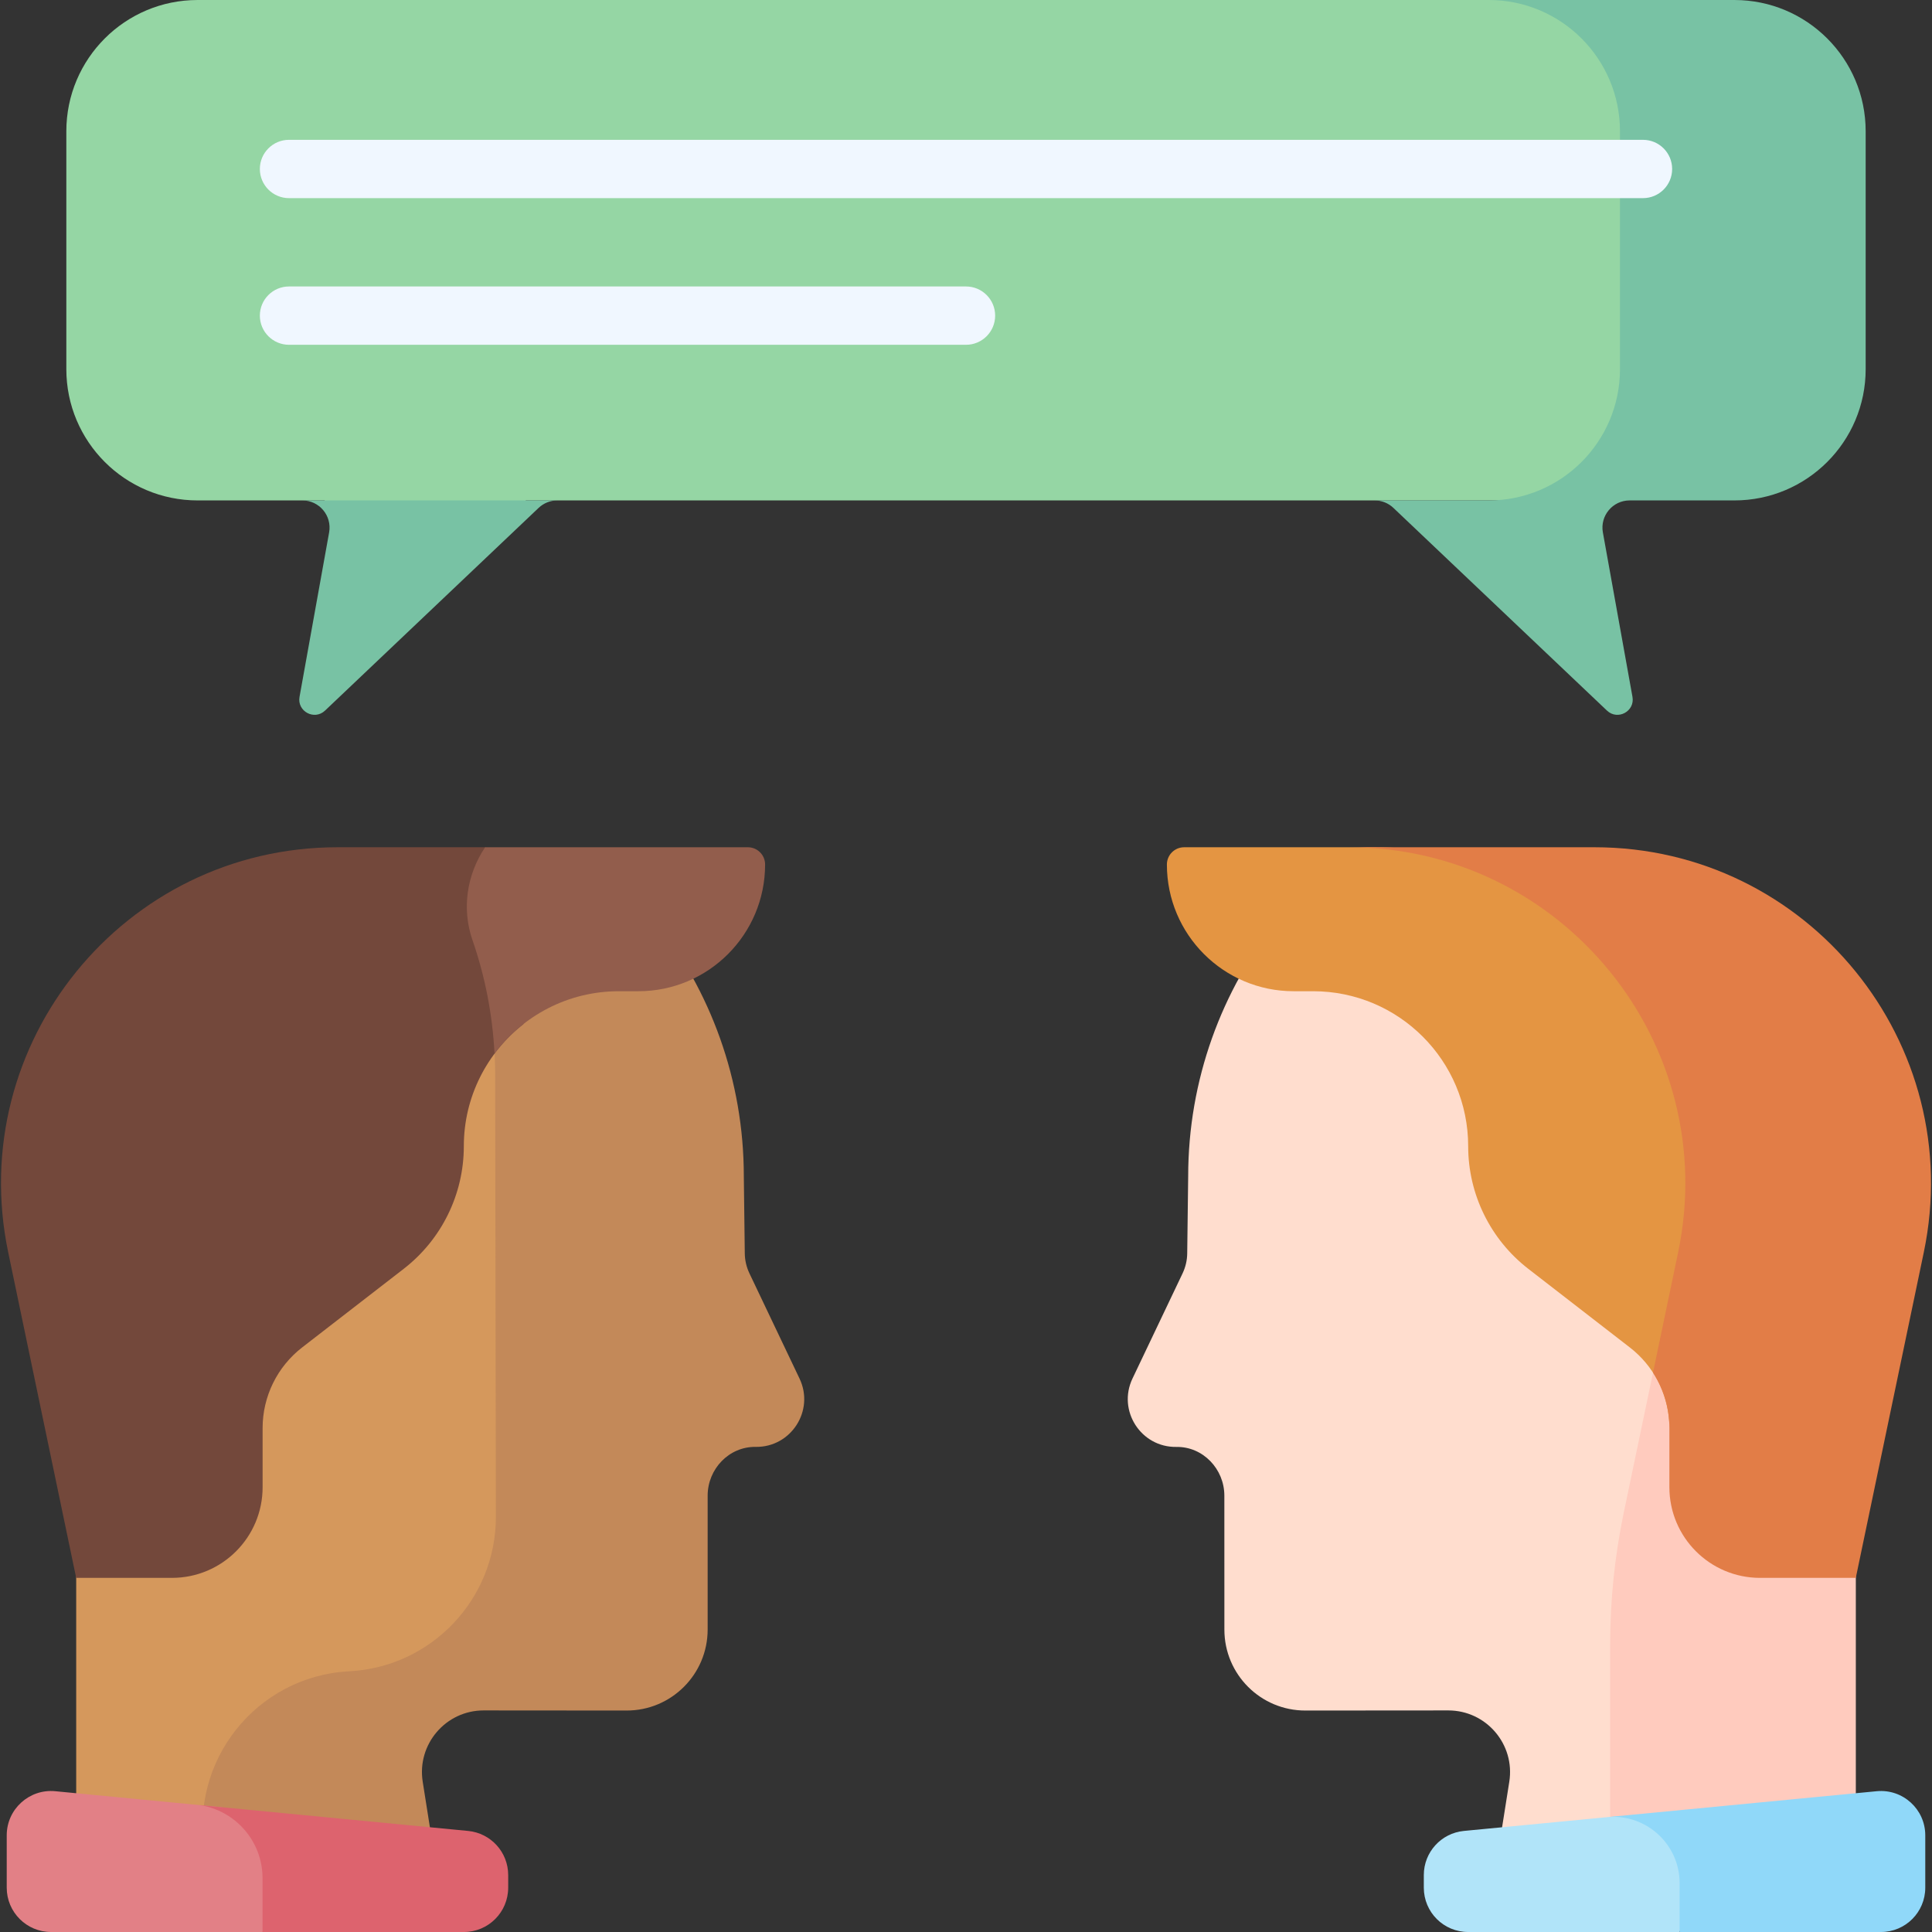 <svg width="54" height="54" viewBox="0 0 54 54" fill="none" xmlns="http://www.w3.org/2000/svg">
<rect x="0" y="0" width="54" height="54" fill="#333333" stroke="none"/>
<g id="chat" clip-path="url(#clip0_135_1053)">
<g id="Group">
<g id="Group_2">
<path id="Vector" d="M42.322 0H5.523C3.496 0 1.854 1.643 1.854 3.669V10.318C1.854 12.344 3.496 13.987 5.523 13.987H9.07L9.677 14.59H13.975L14.7 13.987H42.322C44.349 13.987 45.991 12.344 45.991 10.318V3.669C45.991 1.643 44.349 0 42.322 0V0Z" fill="#95D6A4"/>
<g id="Group_3">
<path id="Vector_2" d="M8.451 13.987C8.925 13.987 9.283 14.415 9.199 14.882L8.372 19.477C8.299 19.882 8.786 20.145 9.085 19.861L15.054 14.196C15.195 14.062 15.383 13.987 15.577 13.987H8.451Z" fill="#78C2A4"/>
<path id="Vector_3" d="M48.477 0H41.611C43.637 0 45.279 1.643 45.279 3.669V10.318C45.279 12.344 43.637 13.987 41.611 13.987H38.423C38.617 13.987 38.805 14.062 38.946 14.196L44.915 19.861C45.214 20.145 45.701 19.882 45.628 19.477L44.801 14.882C44.717 14.416 45.075 13.987 45.549 13.987H48.477C50.504 13.987 52.146 12.344 52.146 10.318V3.669C52.146 1.643 50.504 0 48.477 0V0Z" fill="#78C2A4"/>
</g>
<g id="Group_4">
<g id="Group_5">
<g id="Group_6">
<g id="Group_7">
<path id="Vector_4" d="M6.092 52.575C5.605 49.865 7.606 47.343 10.356 47.201C12.789 47.076 14.695 45.065 14.692 42.629L14.67 29.57C14.67 29.018 14.627 28.374 14.528 27.725C14.382 26.763 14.188 26.171 14.044 25.711H8.894C5.158 25.711 2.13 28.74 2.13 32.476V52.894H6.149L6.092 52.575Z" fill="#D5985C"/>
<g id="Group_8">
<path id="Vector_5" d="M22.347 38.531L20.947 35.591C20.864 35.417 20.819 35.226 20.817 35.033L20.79 32.883C20.79 30.18 19.854 27.682 18.287 25.711H13.073C13.098 25.902 13.142 26.091 13.207 26.277C13.617 27.46 13.84 28.73 13.84 30.047L13.86 42.391C13.864 44.693 12.061 46.594 9.762 46.713C7.163 46.847 5.271 49.231 5.732 51.792L5.93 52.894H12.304L11.815 49.801C11.649 48.754 12.459 47.806 13.519 47.807L17.513 47.81C18.764 47.812 19.778 46.798 19.779 45.548L19.779 41.804C19.779 41.06 20.376 40.43 21.12 40.441C22.112 40.456 22.773 39.425 22.347 38.531Z" fill="#C38959"/>
</g>
<path id="Vector_6" d="M7.34 41.568V39.914C7.34 39.033 7.748 38.202 8.444 37.662L11.284 35.464C12.344 34.643 12.964 33.378 12.964 32.038C12.964 30.651 13.617 29.416 14.631 28.623C14.608 28.331 14.574 28.029 14.528 27.725C14.294 26.19 13.94 25.596 13.859 24.982H13.86C13.815 24.641 13.829 24.297 13.898 23.963L13.56 23.681H9.434C3.468 23.681 -0.99 29.166 0.23 35.006L2.129 44.102H4.806C6.205 44.102 7.34 42.968 7.34 41.568Z" fill="#73483B"/>
<path id="Vector_7" d="M20.903 23.681H13.56C13.046 24.445 12.902 25.399 13.206 26.277C13.554 27.28 13.765 28.345 13.822 29.448C14.613 28.39 15.874 27.705 17.297 27.705H17.843C19.799 27.705 21.385 26.119 21.385 24.163C21.385 23.897 21.169 23.681 20.903 23.681Z" fill="#925D4C"/>
</g>
<path id="Vector_8" d="M6.179 50.511L1.545 50.065C0.818 49.995 0.188 50.567 0.188 51.298V52.761C0.188 53.445 0.743 54 1.427 54H7.338L7.68 53.481V52.495C7.68 51.553 7.047 50.757 6.179 50.511Z" fill="#E28086"/>
<g id="Group_9">
<path id="Vector_9" d="M13.084 51.175L5.573 50.452C6.575 50.599 7.338 51.46 7.338 52.495V54H12.966C13.65 54 14.204 53.446 14.204 52.761V52.408C14.204 51.77 13.72 51.237 13.084 51.175Z" fill="#DD636E"/>
</g>
</g>
</g>
<g id="Group_10">
<g id="Group_11">
<g id="Group_12">
<path id="Vector_10" d="M41.696 52.894H45.742V45.971C45.742 44.729 45.87 43.489 46.124 42.273L46.94 38.366L47.642 35.006C48.38 31.468 47.035 27.904 44.277 25.711H35.713C34.146 27.682 33.21 30.181 33.21 32.883L33.183 35.033C33.181 35.227 33.136 35.417 33.053 35.592L31.653 38.531C31.227 39.425 31.888 40.457 32.88 40.442C33.624 40.43 34.221 41.06 34.221 41.804L34.222 45.548C34.222 46.799 35.236 47.812 36.487 47.81L40.481 47.807C41.541 47.807 42.351 48.754 42.185 49.801L41.696 52.894Z" fill="#FFDDCE"/>
<path id="Vector_11" d="M45.106 25.711H43.538C46.204 27.83 47.667 31.348 46.904 35.006L45.386 42.272C45.132 43.489 45.004 44.728 45.004 45.971V52.894H51.871V32.476C51.871 28.74 48.842 25.711 45.106 25.711Z" fill="#FFCBBE"/>
<path id="Vector_12" d="M46.654 39.734L46.94 38.366L47.642 35.006C48.38 31.468 47.035 27.904 44.277 25.711C42.686 24.447 40.667 23.681 38.437 23.681H33.097C32.831 23.681 32.615 23.897 32.615 24.163C32.615 26.119 34.201 27.705 36.157 27.705H36.703C39.096 27.705 41.036 29.645 41.036 32.038C41.036 33.378 41.656 34.643 42.716 35.464L45.556 37.663C46.205 38.165 46.603 38.921 46.654 39.734Z" fill="#E49542"/>
</g>
<g id="Group_13">
<path id="Vector_13" d="M44.566 23.681H37.699C43.665 23.681 48.123 29.166 46.904 35.006L46.202 38.365C46.497 38.821 46.66 39.358 46.66 39.914V41.568C46.66 42.968 47.795 44.102 49.194 44.102H51.87L53.77 35.006C54.99 29.166 50.532 23.681 44.566 23.681Z" fill="#E27D47"/>
</g>
<path id="Vector_14" d="M45.277 50.756L40.916 51.175C40.281 51.237 39.796 51.77 39.796 52.408V52.761C39.796 53.446 40.35 54 41.035 54H46.945L47.033 53.72V52.623C47.033 51.618 46.246 50.815 45.277 50.756Z" fill="#B1E4F9"/>
<path id="Vector_15" d="M52.455 50.065L44.967 50.785C46.033 50.714 46.946 51.559 46.946 52.636V54H52.574C53.258 54 53.812 53.446 53.812 52.761V51.298C53.812 50.567 53.182 49.995 52.455 50.065Z" fill="#90D8F9"/>
</g>
</g>
</g>
<g id="Group_14">
<g id="Group_15">
<path id="Vector_16" d="M45.922 5.538H8.078C7.628 5.538 7.263 5.173 7.263 4.723C7.263 4.273 7.628 3.908 8.078 3.908H45.922C46.372 3.908 46.737 4.273 46.737 4.723C46.737 5.173 46.372 5.538 45.922 5.538Z" fill="#F0F7FF"/>
</g>
<g id="Group_16">
<path id="Vector_17" d="M27 9.637H8.078C7.628 9.637 7.263 9.272 7.263 8.822C7.263 8.372 7.628 8.007 8.078 8.007H27C27.45 8.007 27.815 8.372 27.815 8.822C27.815 9.272 27.45 9.637 27 9.637Z" fill="#F0F7FF"/>
</g>
</g>
</g>
</g>
</g>
<defs>
<clipPath id="clip0_135_1053">
<rect width="54" height="54" fill="white"/>
</clipPath>
</defs>
</svg>
